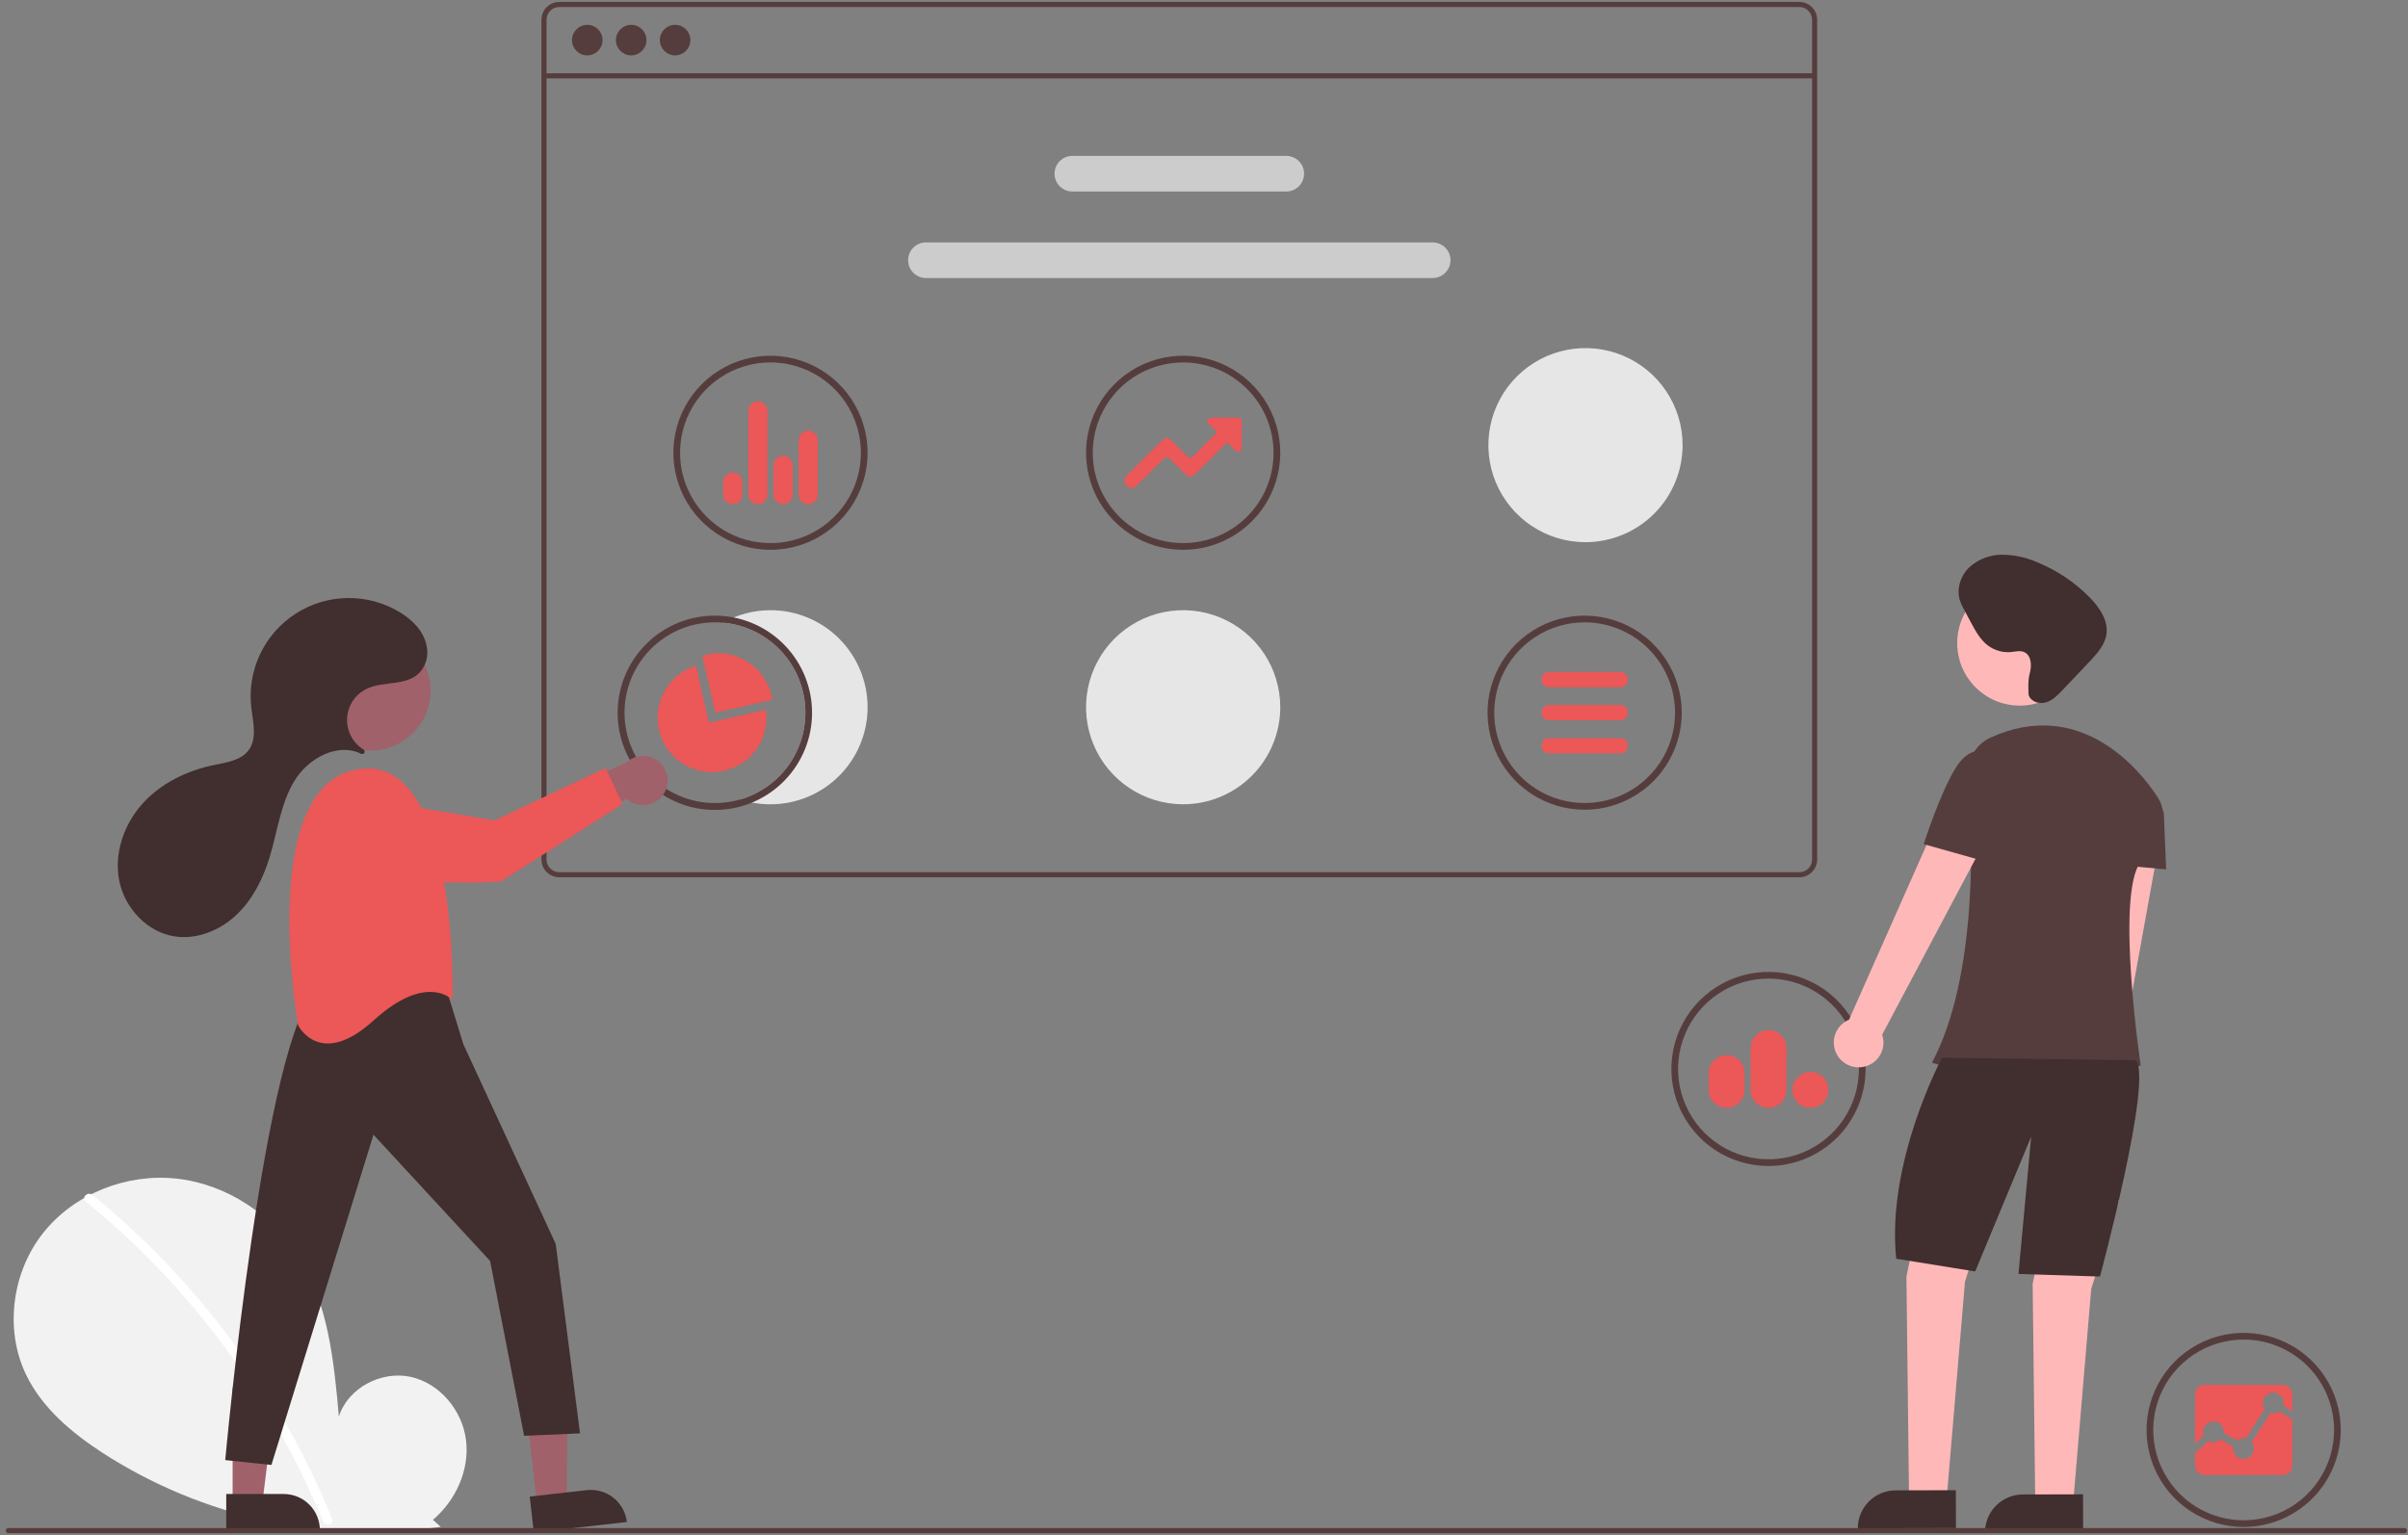 <svg width="356" height="227" viewBox="0 0 356 227" fill="none" xmlns="http://www.w3.org/2000/svg">
<rect x="0" y="0" width="356" height="227" fill="#808080" stroke="none"/>
<g clip-path="url(#clip0_344_10382)">
<path d="M63.998 224.744C67.383 221.885 69.439 217.368 68.9 212.971C68.361 208.574 65.021 204.531 60.688 203.597C56.356 202.664 51.417 205.248 50.101 209.479C49.377 201.323 48.542 192.825 44.204 185.88C40.276 179.591 33.472 175.091 26.099 174.286C18.726 173.481 10.962 176.521 6.364 182.339C1.765 188.156 0.639 196.613 3.86 203.291C6.233 208.211 10.604 211.873 15.184 214.851C29.983 224.396 47.732 228.277 65.167 225.781L63.998 224.744Z" fill="#F2F2F2"/>
<path d="M13.655 176.69C19.739 181.643 25.321 187.183 30.319 193.229C35.318 199.27 39.719 205.78 43.46 212.67C45.551 216.534 47.43 220.51 49.087 224.58C49.425 225.407 48.081 225.768 47.746 224.949C44.81 217.775 41.178 210.905 36.901 204.439C32.646 197.997 27.774 191.982 22.357 186.479C19.292 183.369 16.059 180.429 12.672 177.673C11.978 177.108 12.967 176.13 13.655 176.69Z" fill="white"/>
<path d="M266.017 0.286H82.682C81.983 0.286 81.314 0.564 80.819 1.058C80.325 1.552 80.047 2.221 80.047 2.92V127.095C80.047 127.793 80.325 128.463 80.819 128.957C81.314 129.45 81.983 129.728 82.682 129.729H266.017C266.716 129.728 267.386 129.45 267.88 128.957C268.374 128.463 268.651 127.793 268.652 127.095V2.92C268.651 2.221 268.374 1.552 267.88 1.058C267.386 0.564 266.716 0.286 266.017 0.286ZM267.899 127.095C267.899 127.594 267.701 128.072 267.348 128.425C266.995 128.778 266.516 128.976 266.017 128.976H82.682C82.183 128.976 81.704 128.778 81.351 128.425C80.998 128.072 80.8 127.594 80.8 127.095V2.92C80.8 2.421 80.998 1.942 81.351 1.59C81.704 1.237 82.183 1.038 82.682 1.038H266.017C266.516 1.038 266.995 1.237 267.348 1.59C267.701 1.942 267.899 2.421 267.899 2.92V127.095Z" fill="#563D3D"/>
<path d="M268.276 10.837H80.423V11.589H268.276V10.837Z" fill="#563D3D"/>
<path d="M86.823 8.188C88.07 8.188 89.082 7.177 89.082 5.93C89.082 4.683 88.07 3.672 86.823 3.672C85.576 3.672 84.564 4.683 84.564 5.93C84.564 7.177 85.576 8.188 86.823 8.188Z" fill="#563D3D"/>
<path d="M93.317 8.188C94.564 8.188 95.576 7.177 95.576 5.93C95.576 4.683 94.564 3.672 93.317 3.672C92.069 3.672 91.058 4.683 91.058 5.93C91.058 7.177 92.069 8.188 93.317 8.188Z" fill="#563D3D"/>
<path d="M99.811 8.188C101.058 8.188 102.069 7.177 102.069 5.93C102.069 4.683 101.058 3.672 99.811 3.672C98.563 3.672 97.552 4.683 97.552 5.93C97.552 7.177 98.563 8.188 99.811 8.188Z" fill="#563D3D"/>
<path d="M190.161 28.319H158.538C157.839 28.319 157.169 28.042 156.675 27.548C156.181 27.054 155.903 26.384 155.903 25.685C155.903 24.987 156.181 24.317 156.675 23.823C157.169 23.329 157.839 23.051 158.538 23.051H190.161C190.86 23.051 191.53 23.329 192.024 23.823C192.518 24.317 192.796 24.987 192.796 25.685C192.796 26.384 192.518 27.054 192.024 27.548C191.53 28.042 190.86 28.319 190.161 28.319Z" fill="#CCCCCC"/>
<path d="M211.807 41.113H136.892C136.193 41.113 135.523 40.835 135.029 40.341C134.534 39.847 134.257 39.177 134.257 38.479C134.257 37.78 134.534 37.11 135.029 36.616C135.523 36.122 136.193 35.845 136.892 35.845H211.807C212.506 35.845 213.176 36.122 213.67 36.616C214.165 37.11 214.442 37.78 214.442 38.479C214.442 39.177 214.165 39.847 213.67 40.341C213.176 40.835 212.506 41.113 211.807 41.113Z" fill="#CCCCCC"/>
<path d="M234.275 119.739C231.435 119.739 228.659 118.897 226.298 117.32C223.937 115.743 222.097 113.502 221.01 110.88C219.923 108.258 219.639 105.372 220.193 102.588C220.747 99.805 222.114 97.247 224.122 95.24C226.13 93.233 228.689 91.867 231.474 91.313C234.259 90.759 237.145 91.043 239.769 92.129C242.392 93.216 244.635 95.055 246.212 97.415C247.79 99.775 248.632 102.55 248.632 105.388C248.628 109.193 247.114 112.84 244.422 115.531C241.73 118.221 238.081 119.735 234.275 119.739ZM234.275 92.027C231.631 92.027 229.046 92.811 226.848 94.279C224.65 95.747 222.937 97.834 221.925 100.275C220.913 102.716 220.648 105.403 221.164 107.995C221.68 110.586 222.953 112.967 224.823 114.836C226.692 116.704 229.074 117.977 231.667 118.492C234.26 119.008 236.947 118.743 239.39 117.732C241.832 116.721 243.92 115.008 245.389 112.811C246.858 110.614 247.642 108.031 247.642 105.388C247.638 101.846 246.228 98.45 243.722 95.945C241.216 93.44 237.819 92.031 234.275 92.027Z" fill="#563D3D"/>
<path d="M113.907 81.304C111.068 81.304 108.292 80.462 105.931 78.885C103.57 77.308 101.729 75.067 100.643 72.445C99.556 69.823 99.272 66.937 99.826 64.153C100.38 61.369 101.747 58.812 103.755 56.805C105.763 54.798 108.321 53.431 111.106 52.878C113.891 52.324 116.778 52.608 119.402 53.694C122.025 54.781 124.267 56.62 125.845 58.98C127.423 61.34 128.265 64.115 128.265 66.953C128.26 70.758 126.746 74.405 124.055 77.096C121.363 79.786 117.714 81.299 113.907 81.304ZM113.907 53.592C111.263 53.592 108.679 54.375 106.481 55.843C104.283 57.312 102.569 59.398 101.558 61.84C100.546 64.281 100.281 66.968 100.797 69.56C101.313 72.151 102.586 74.532 104.455 76.401C106.325 78.269 108.706 79.542 111.299 80.057C113.892 80.573 116.58 80.308 119.023 79.297C121.465 78.286 123.553 76.573 125.022 74.376C126.49 72.179 127.274 69.596 127.274 66.953C127.27 63.411 125.861 60.014 123.355 57.51C120.849 55.005 117.451 53.596 113.907 53.592Z" fill="#563D3D"/>
<path d="M119.484 74.56C119.108 74.56 118.748 74.411 118.482 74.146C118.216 73.88 118.066 73.52 118.065 73.144V65.092C118.066 64.717 118.215 64.357 118.481 64.092C118.746 63.826 119.106 63.677 119.482 63.676H119.484C119.86 63.677 120.22 63.826 120.485 64.092C120.751 64.357 120.9 64.717 120.901 65.092V73.144C120.9 73.52 120.751 73.88 120.485 74.145C120.22 74.41 119.86 74.56 119.484 74.56ZM115.786 74.56C115.598 74.562 115.412 74.527 115.238 74.457C115.065 74.386 114.906 74.282 114.773 74.151C114.639 74.019 114.533 73.863 114.46 73.69C114.388 73.517 114.35 73.332 114.349 73.144V68.807C114.349 68.432 114.499 68.072 114.764 67.806C115.03 67.541 115.39 67.392 115.765 67.391H115.786C116.161 67.392 116.521 67.541 116.787 67.806C117.052 68.072 117.202 68.432 117.202 68.807V73.144C117.202 73.52 117.052 73.88 116.787 74.145C116.521 74.41 116.161 74.56 115.786 74.56ZM112.052 74.56C111.676 74.56 111.315 74.411 111.049 74.146C110.783 73.88 110.633 73.52 110.633 73.144V60.761C110.633 60.386 110.782 60.026 111.048 59.76C111.314 59.495 111.674 59.346 112.049 59.345H112.052C112.427 59.346 112.787 59.495 113.053 59.76C113.318 60.026 113.468 60.386 113.468 60.761V73.144C113.468 73.52 113.318 73.88 113.053 74.145C112.787 74.41 112.427 74.56 112.052 74.56ZM108.332 74.56C108.145 74.56 107.961 74.524 107.789 74.453C107.617 74.382 107.46 74.277 107.329 74.146C107.197 74.014 107.093 73.858 107.021 73.686C106.95 73.514 106.914 73.329 106.914 73.143L106.915 71.283C106.916 70.908 107.065 70.548 107.331 70.282C107.596 70.017 107.957 69.868 108.332 69.868C108.708 69.868 109.068 70.018 109.334 70.283C109.599 70.549 109.748 70.909 109.748 71.285V73.144C109.748 73.52 109.598 73.88 109.333 74.145C109.067 74.41 108.707 74.56 108.332 74.56Z" fill="#EC5757"/>
<path d="M331.705 225.798C328.865 225.798 326.089 224.957 323.728 223.38C321.367 221.803 319.527 219.562 318.44 216.939C317.353 214.317 317.069 211.432 317.623 208.648C318.177 205.864 319.544 203.307 321.552 201.3C323.56 199.293 326.118 197.926 328.904 197.372C331.689 196.819 334.575 197.103 337.199 198.189C339.822 199.275 342.065 201.115 343.642 203.475C345.22 205.835 346.062 208.609 346.062 211.448C346.058 215.252 344.544 218.9 341.852 221.59C339.16 224.281 335.511 225.794 331.705 225.798ZM331.705 198.086C329.061 198.086 326.476 198.87 324.278 200.338C322.08 201.806 320.367 203.893 319.355 206.334C318.343 208.776 318.078 211.462 318.594 214.054C319.11 216.646 320.383 219.027 322.252 220.895C324.122 222.764 326.504 224.036 329.097 224.552C331.69 225.068 334.377 224.803 336.82 223.792C339.262 222.78 341.35 221.068 342.819 218.871C344.288 216.673 345.072 214.09 345.072 211.448C345.068 207.905 343.658 204.509 341.152 202.004C338.646 199.499 335.248 198.09 331.705 198.086Z" fill="#563D3D"/>
<path d="M335.662 208.957L332.863 213.235C333.088 213.508 333.21 213.851 333.209 214.204C333.208 214.612 333.046 215.003 332.757 215.291C332.468 215.58 332.077 215.741 331.669 215.741C331.261 215.741 330.87 215.58 330.581 215.291C330.292 215.003 330.13 214.612 330.129 214.204C330.13 214.105 330.139 214.007 330.156 213.909L328.308 212.834C328.07 213.064 327.763 213.212 327.433 213.253C327.104 213.295 326.77 213.228 326.481 213.064L324.516 214.905V216.739C324.517 217.102 324.661 217.45 324.917 217.707C325.174 217.964 325.521 218.109 325.884 218.11H337.521C337.885 218.109 338.233 217.964 338.489 217.707C338.746 217.45 338.891 217.102 338.893 216.739V209.935L337.013 208.686C336.824 208.832 336.604 208.933 336.37 208.98C336.135 209.027 335.893 209.02 335.662 208.957Z" fill="#EC5757"/>
<path d="M327.241 210.198C327.65 210.198 328.041 210.36 328.33 210.649C328.619 210.937 328.781 211.329 328.781 211.737V211.935L330.708 213.013C330.983 212.788 331.328 212.665 331.684 212.665C331.796 212.665 331.908 212.677 332.018 212.7L334.823 208.36C334.683 208.163 334.591 207.936 334.555 207.697C334.52 207.459 334.541 207.215 334.617 206.986C334.694 206.756 334.823 206.549 334.995 206.379C335.167 206.209 335.377 206.083 335.607 206.01C335.837 205.936 336.082 205.918 336.32 205.957C336.559 205.996 336.784 206.091 336.979 206.234C337.174 206.376 337.333 206.563 337.442 206.779C337.551 206.994 337.608 207.232 337.607 207.474C337.607 207.596 337.593 207.718 337.566 207.837L338.893 208.723V206.156C338.891 205.793 338.746 205.445 338.489 205.188C338.233 204.932 337.885 204.787 337.521 204.785H325.884C325.521 204.787 325.174 204.932 324.917 205.189C324.661 205.445 324.517 205.793 324.516 206.156V213.51L325.799 212.281C325.713 212.048 325.685 211.799 325.716 211.553C325.748 211.308 325.838 211.073 325.98 210.87C326.121 210.667 326.31 210.501 326.53 210.387C326.749 210.272 326.993 210.212 327.241 210.212V210.198Z" fill="#EC5757"/>
<path d="M174.919 81.304C172.079 81.304 169.303 80.462 166.942 78.885C164.581 77.308 162.741 75.067 161.654 72.445C160.568 69.823 160.283 66.937 160.837 64.153C161.391 61.369 162.759 58.812 164.767 56.805C166.775 54.798 169.333 53.431 172.118 52.878C174.903 52.324 177.79 52.608 180.413 53.694C183.037 54.781 185.279 56.62 186.857 58.98C188.434 61.34 189.276 64.115 189.276 66.953C189.272 70.758 187.758 74.405 185.066 77.096C182.375 79.786 178.725 81.299 174.919 81.304ZM174.919 53.592C172.275 53.592 169.691 54.375 167.492 55.843C165.294 57.312 163.581 59.398 162.569 61.84C161.557 64.281 161.293 66.968 161.809 69.56C162.324 72.151 163.597 74.532 165.467 76.401C167.336 78.269 169.718 79.542 172.311 80.057C174.904 80.573 177.592 80.308 180.034 79.297C182.477 78.286 184.564 76.573 186.033 74.376C187.502 72.179 188.286 69.596 188.286 66.953C188.282 63.411 186.872 60.014 184.366 57.51C181.86 55.005 178.463 53.596 174.919 53.592Z" fill="#563D3D"/>
<path d="M167.291 72.155C167.085 72.155 166.883 72.093 166.712 71.979C166.54 71.864 166.406 71.702 166.327 71.511C166.248 71.321 166.227 71.111 166.267 70.909C166.307 70.706 166.406 70.52 166.552 70.374L171.857 65.057C171.939 64.974 172.038 64.908 172.146 64.863C172.254 64.818 172.37 64.795 172.488 64.795H172.488C172.605 64.795 172.721 64.818 172.83 64.862C172.938 64.907 173.036 64.973 173.119 65.056L175.579 67.515C175.629 67.565 175.687 67.605 175.752 67.632C175.817 67.658 175.887 67.672 175.957 67.672C176.028 67.672 176.097 67.658 176.162 67.631C176.227 67.605 176.286 67.565 176.336 67.515L179.809 64.037C179.826 64.021 179.839 64.001 179.848 63.979C179.857 63.958 179.862 63.934 179.862 63.911C179.862 63.888 179.857 63.864 179.848 63.843C179.839 63.821 179.826 63.802 179.809 63.785L178.685 62.664C178.61 62.589 178.559 62.494 178.539 62.39C178.518 62.286 178.528 62.179 178.569 62.081C178.609 61.983 178.678 61.899 178.766 61.841C178.854 61.782 178.957 61.751 179.063 61.751H183.055C183.197 61.751 183.333 61.807 183.433 61.907C183.533 62.008 183.59 62.144 183.59 62.285V66.273C183.59 66.379 183.559 66.482 183.5 66.57C183.441 66.658 183.358 66.726 183.26 66.767C183.162 66.807 183.054 66.818 182.951 66.797C182.847 66.777 182.752 66.726 182.677 66.651L181.551 65.526C181.535 65.509 181.515 65.496 181.493 65.487C181.472 65.478 181.449 65.474 181.425 65.474C181.402 65.474 181.378 65.478 181.357 65.487C181.335 65.496 181.316 65.509 181.299 65.526L176.595 70.224C176.513 70.307 176.414 70.373 176.306 70.418C176.198 70.463 176.082 70.486 175.965 70.485C175.848 70.486 175.732 70.463 175.624 70.418C175.515 70.373 175.417 70.307 175.334 70.224L172.873 67.764C172.771 67.666 172.636 67.612 172.495 67.612C172.354 67.612 172.218 67.666 172.116 67.764L168.029 71.849C167.933 71.946 167.818 72.023 167.691 72.076C167.564 72.128 167.428 72.155 167.291 72.155Z" fill="#EC5757"/>
<path d="M174.919 118.932C172.079 118.932 169.303 118.091 166.942 116.514C164.581 114.937 162.741 112.695 161.654 110.073C160.568 107.451 160.283 104.565 160.837 101.782C161.391 98.998 162.759 96.441 164.767 94.434C166.775 92.427 169.333 91.06 172.118 90.506C174.903 89.953 177.79 90.237 180.413 91.323C183.037 92.409 185.279 94.248 186.857 96.608C188.434 98.968 189.276 101.743 189.276 104.581C189.272 108.386 187.758 112.034 185.066 114.724C182.375 117.415 178.725 118.928 174.919 118.932Z" fill="#E6E6E6"/>
<path d="M234.399 80.175C231.56 80.175 228.784 79.333 226.423 77.756C224.062 76.179 222.222 73.938 221.135 71.316C220.048 68.694 219.764 65.808 220.318 63.024C220.872 60.24 222.239 57.683 224.247 55.676C226.255 53.669 228.813 52.303 231.598 51.749C234.383 51.195 237.27 51.479 239.894 52.566C242.517 53.652 244.759 55.491 246.337 57.851C247.915 60.211 248.757 62.986 248.757 65.824C248.752 69.629 247.238 73.276 244.547 75.967C241.855 78.657 238.206 80.171 234.399 80.175Z" fill="#E6E6E6"/>
<path d="M113.908 90.231C111.443 90.234 109.021 90.868 106.872 92.074C109.977 92.349 112.889 93.699 115.104 95.892C117.319 98.086 118.698 100.984 119.002 104.085C119.305 107.187 118.515 110.297 116.768 112.878C115.02 115.459 112.425 117.348 109.432 118.219C109.992 118.405 110.564 118.554 111.144 118.667C112.055 118.846 112.98 118.935 113.908 118.934C117.716 118.934 121.368 117.422 124.06 114.73C126.753 112.039 128.266 108.388 128.266 104.582C128.266 100.776 126.753 97.125 124.06 94.434C121.368 91.743 117.716 90.231 113.908 90.231Z" fill="#E6E6E6"/>
<path d="M108.46 91.307C107.551 91.125 106.625 91.034 105.697 91.036C102.005 91.032 98.454 92.448 95.778 94.991C93.103 97.534 91.509 101.008 91.327 104.693C91.144 108.379 92.388 111.993 94.799 114.787C97.211 117.581 100.605 119.341 104.279 119.701C107.953 120.061 111.625 118.994 114.534 116.722C117.442 114.45 119.364 111.146 119.902 107.495C120.44 103.844 119.551 100.127 117.421 97.113C115.291 94.099 112.082 92.02 108.46 91.307ZM109.432 118.219C107.593 118.754 105.661 118.887 103.766 118.611C101.871 118.334 100.058 117.654 98.449 116.616C96.84 115.578 95.473 114.207 94.44 112.595C93.407 110.983 92.733 109.169 92.463 107.274C92.193 105.379 92.333 103.448 92.874 101.612C93.415 99.776 94.345 98.078 95.6 96.632C96.855 95.186 98.406 94.026 100.148 93.232C101.89 92.437 103.782 92.026 105.697 92.026C106.092 92.026 106.484 92.045 106.872 92.075C109.977 92.349 112.889 93.7 115.104 95.893C117.319 98.086 118.698 100.984 119.002 104.086C119.305 107.187 118.515 110.297 116.768 112.878C115.02 115.459 112.425 117.348 109.432 118.219Z" fill="#563D3D"/>
<path d="M114.057 102.862C113.582 100.782 112.302 98.977 110.496 97.84C108.691 96.704 106.508 96.33 104.427 96.801C104.224 96.848 104.013 96.905 103.828 96.962L105.747 105.389L114.178 103.475C114.142 103.279 114.103 103.065 114.057 102.862Z" fill="#EC5757"/>
<path d="M113.24 104.953L104.805 106.868L102.89 98.44C101.42 98.895 100.11 99.762 99.117 100.938C98.125 102.114 97.49 103.55 97.289 105.075C97.088 106.601 97.328 108.152 97.982 109.545C98.636 110.938 99.676 112.114 100.979 112.934C102.281 113.755 103.792 114.184 105.331 114.173C106.87 114.161 108.374 113.708 109.664 112.868C110.954 112.028 111.975 110.836 112.608 109.433C113.241 108.03 113.457 106.476 113.233 104.953H113.24Z" fill="#EC5757"/>
<path d="M261.455 172.42C258.616 172.42 255.84 171.578 253.479 170.001C251.118 168.424 249.277 166.183 248.191 163.56C247.104 160.938 246.82 158.053 247.374 155.269C247.928 152.485 249.295 149.928 251.303 147.921C253.311 145.914 255.869 144.547 258.654 143.994C261.439 143.44 264.326 143.724 266.95 144.81C269.573 145.896 271.815 147.736 273.393 150.096C274.971 152.456 275.813 155.23 275.813 158.069C275.808 161.873 274.294 165.521 271.603 168.211C268.911 170.902 265.262 172.415 261.455 172.42ZM261.455 144.708C258.811 144.708 256.227 145.491 254.029 146.959C251.831 148.427 250.117 150.514 249.106 152.956C248.094 155.397 247.829 158.083 248.345 160.675C248.861 163.267 250.134 165.648 252.003 167.516C253.873 169.385 256.254 170.658 258.847 171.173C261.44 171.689 264.128 171.424 266.571 170.413C269.013 169.401 271.101 167.689 272.57 165.492C274.038 163.294 274.822 160.711 274.822 158.069C274.818 154.526 273.409 151.13 270.903 148.625C268.397 146.12 264.999 144.712 261.455 144.708Z" fill="#563D3D"/>
<path d="M267.65 163.818C267.125 163.819 266.611 163.663 266.174 163.372C265.737 163.08 265.396 162.666 265.194 162.181C264.993 161.695 264.94 161.161 265.042 160.646C265.144 160.131 265.397 159.658 265.768 159.286C266.14 158.914 266.613 158.661 267.128 158.558C267.644 158.455 268.178 158.508 268.664 158.708C269.149 158.909 269.564 159.249 269.857 159.686C270.149 160.122 270.305 160.636 270.306 161.161C270.306 161.865 270.026 162.541 269.528 163.039C269.03 163.537 268.355 163.818 267.65 163.818ZM261.455 163.818C260.751 163.818 260.076 163.538 259.579 163.04C259.081 162.543 258.801 161.868 258.8 161.164V154.972C258.801 154.269 259.081 153.595 259.579 153.098C260.077 152.6 260.752 152.321 261.455 152.321C262.159 152.321 262.834 152.6 263.332 153.098C263.83 153.595 264.11 154.269 264.111 154.972V161.164C264.11 161.868 263.83 162.543 263.332 163.04C262.834 163.538 262.159 163.818 261.455 163.818ZM255.262 163.818C254.558 163.818 253.882 163.538 253.384 163.04C252.886 162.542 252.606 161.867 252.605 161.163V158.689C252.605 157.984 252.885 157.309 253.383 156.811C253.882 156.312 254.557 156.033 255.262 156.033C255.967 156.033 256.643 156.312 257.141 156.811C257.639 157.309 257.919 157.984 257.919 158.689V161.163C257.918 161.867 257.638 162.542 257.14 163.04C256.642 163.538 255.966 163.818 255.262 163.818Z" fill="#EC5757"/>
<path d="M79.398 222.453L83.774 221.957L83.941 204.849L77.482 205.581L79.398 222.453Z" fill="#A0616A"/>
<path d="M92.675 225.061L78.921 226.621L78.318 221.309L86.758 220.352C88.167 220.192 89.582 220.598 90.692 221.481C91.802 222.364 92.515 223.652 92.675 225.061Z" fill="#412E2E"/>
<path d="M34.392 222.18L38.797 222.179L40.892 205.199L34.392 205.2L34.392 222.18Z" fill="#A0616A"/>
<path d="M47.29 226.268L33.449 226.268L33.448 220.923L41.942 220.922C43.361 220.922 44.721 221.485 45.724 222.488C46.727 223.49 47.29 224.85 47.29 226.268Z" fill="#412E2E"/>
<path d="M65.992 146.246L68.506 154.422L82.157 183.949L85.75 211.958L77.487 212.317L72.458 186.463L55.214 167.791L40.126 216.626L33.301 215.907C33.301 215.907 39.048 152.71 46.952 146.246C46.952 146.246 59.884 140.142 65.992 146.246Z" fill="#412E2E"/>
<path d="M54.837 110.969C59.71 110.969 63.66 107.02 63.66 102.149C63.66 97.279 59.71 93.33 54.837 93.33C49.964 93.33 46.013 97.279 46.013 102.149C46.013 107.02 49.964 110.969 54.837 110.969Z" fill="#A0616A"/>
<path d="M66.89 147.861C66.89 147.861 67.967 111.235 52.879 113.749C37.791 116.262 44.078 151.632 44.078 151.632C44.078 151.632 47.311 158.095 55.214 150.913C63.117 143.732 66.89 147.861 66.89 147.861Z" fill="#EC5757"/>
<path d="M98.126 117.377C97.843 117.822 97.465 118.2 97.02 118.484C96.575 118.768 96.072 118.951 95.549 119.02C95.025 119.089 94.493 119.042 93.989 118.883C93.486 118.724 93.023 118.457 92.634 118.1L81.332 124.186L81.924 117.544L92.566 112.783C93.209 112.17 94.055 111.813 94.944 111.782C95.832 111.75 96.701 112.045 97.387 112.611C98.072 113.178 98.526 113.975 98.662 114.854C98.798 115.732 98.607 116.63 98.126 117.377Z" fill="#A0616A"/>
<path d="M54.752 118.221L73.097 121.321L89.538 113.563L92.034 118.898L74.037 130.356C74.037 130.356 54.983 131.649 50.578 126.627C48.926 124.744 48.737 123.029 49.146 121.622C49.505 120.469 50.273 119.487 51.305 118.861C52.338 118.235 53.564 118.007 54.752 118.221Z" fill="#EC5757"/>
<path d="M53.787 111.416C53.829 111.378 53.862 111.331 53.883 111.279C53.904 111.226 53.912 111.169 53.907 111.113C53.902 111.056 53.884 111.002 53.854 110.954C53.825 110.906 53.784 110.865 53.736 110.835C52.952 110.35 52.314 109.663 51.888 108.847C51.462 108.03 51.264 107.113 51.314 106.194C51.365 105.274 51.662 104.385 52.175 103.619C52.688 102.854 53.398 102.241 54.23 101.845C56.824 100.609 60.34 101.571 62.257 99.195C62.647 98.687 62.923 98.1 63.066 97.476C63.208 96.851 63.215 96.204 63.084 95.576C62.67 93.333 60.983 91.666 59.093 90.524C56.772 89.121 54.103 88.397 51.391 88.432C48.678 88.467 46.029 89.261 43.745 90.724C41.461 92.186 39.632 94.26 38.466 96.708C37.3 99.156 36.843 101.882 37.147 104.577C37.391 106.736 38.058 109.158 36.773 110.911C35.643 112.454 33.508 112.743 31.634 113.127C27.613 113.949 23.733 115.847 21.005 118.911C18.276 121.975 16.82 126.275 17.643 130.294C18.466 134.314 21.766 137.846 25.823 138.469C29.125 138.976 32.535 137.574 34.959 135.277C37.384 132.98 38.917 129.878 39.884 126.682C41.031 122.888 41.484 118.8 43.556 115.421C45.583 112.114 49.952 109.743 53.375 111.465C53.441 111.499 53.516 111.513 53.589 111.504C53.663 111.496 53.732 111.465 53.787 111.416Z" fill="#412E2E"/>
<path d="M309.481 176.696C309.958 176.458 310.378 176.119 310.71 175.702C311.042 175.285 311.279 174.8 311.403 174.281C311.527 173.763 311.537 173.224 311.43 172.701C311.323 172.179 311.103 171.686 310.785 171.258L319.287 124.231L311.354 124.127L305.45 170.63C304.766 171.212 304.319 172.024 304.193 172.912C304.068 173.801 304.273 174.705 304.77 175.453C305.267 176.2 306.021 176.74 306.889 176.969C307.757 177.198 308.68 177.101 309.481 176.696Z" fill="#FFB8B8"/>
<path d="M284.86 174.466L281.848 188.765L282.224 220.749H287.871L290.506 189.517L294.647 176.347L284.86 174.466Z" fill="#FFB8B8"/>
<path d="M303.522 175.539L300.51 189.838L300.887 221.823H306.534L309.169 190.591L313.31 177.421L303.522 175.539Z" fill="#FFB8B8"/>
<path d="M280.252 220.386L289.153 220.364L289.167 225.966L274.662 226.002C274.66 225.266 274.803 224.538 275.083 223.857C275.363 223.177 275.774 222.558 276.293 222.037C276.812 221.515 277.429 221.101 278.108 220.818C278.788 220.535 279.516 220.388 280.252 220.386Z" fill="#412E2E"/>
<path d="M299.053 220.991L307.954 220.969L307.968 226.57L293.463 226.607C293.461 225.871 293.605 225.142 293.884 224.462C294.164 223.782 294.576 223.163 295.095 222.641C295.614 222.12 296.231 221.706 296.91 221.423C297.589 221.139 298.318 220.993 299.053 220.991Z" fill="#412E2E"/>
<path d="M298.6 104.342C303.707 104.342 307.846 100.205 307.846 95.1C307.846 89.996 303.707 85.858 298.6 85.858C293.494 85.858 289.354 89.996 289.354 95.1C289.354 100.205 293.494 104.342 298.6 104.342Z" fill="#FFB8B8"/>
<path d="M319.033 117.959C316.22 113.547 307.388 103.083 294.245 109.089C293.209 109.568 292.345 110.352 291.769 111.336C291.192 112.32 290.931 113.457 291.02 114.594C291.656 122.985 292.458 144.364 285.612 157.157C285.612 157.157 305.565 163.177 316.482 157.533C316.482 157.533 312.717 132.321 316.482 127.43C317.737 125.866 318.754 124.126 319.498 122.265C319.76 121.56 319.854 120.804 319.773 120.057C319.693 119.31 319.439 118.592 319.033 117.959Z" fill="#563D3D"/>
<path d="M315.352 117.646L319.047 119.185C319.293 119.288 319.504 119.458 319.657 119.677C319.809 119.895 319.896 120.152 319.907 120.418L320.246 128.559L311.964 127.806L315.352 117.646Z" fill="#563D3D"/>
<path d="M287.118 156.404C287.118 156.404 278.836 171.832 280.342 186.131L292.012 188.013L300.294 168.069L298.412 188.389L310.459 188.765C310.459 188.765 318.364 159.415 315.729 156.781L287.118 156.404Z" fill="#412E2E"/>
<path d="M275.355 157.781C275.883 157.701 276.386 157.506 276.829 157.21C277.273 156.914 277.646 156.524 277.923 156.068C278.199 155.612 278.373 155.102 278.431 154.572C278.488 154.042 278.429 153.505 278.257 153.001L295.058 121.344L287.535 118.825L273.368 150.776C272.539 151.121 271.865 151.758 271.474 152.566C271.084 153.374 271.004 154.298 271.249 155.161C271.494 156.025 272.047 156.768 272.804 157.251C273.561 157.734 274.469 157.923 275.355 157.781Z" fill="#FFB8B8"/>
<path d="M297.352 112.774L294.24 111.382C294.24 111.382 291.602 109.747 289.263 113.345C286.924 116.942 284.398 124.826 284.398 124.826L294.551 127.682L297.352 112.774Z" fill="#563D3D"/>
<path d="M300.081 99.55C300.413 98.398 300.317 96.839 299.2 96.403C298.618 96.176 297.968 96.355 297.346 96.419C296.13 96.538 294.912 96.203 293.928 95.478C292.772 94.619 292.058 93.306 291.38 92.036L290.354 90.115C290.126 89.715 289.932 89.296 289.773 88.863C289.202 87.167 289.822 85.204 291.09 83.941C292.415 82.708 294.16 82.025 295.97 82.028C297.766 82.041 299.54 82.421 301.184 83.145C304.106 84.335 306.752 86.112 308.959 88.366C310.402 89.841 311.715 91.763 311.414 93.803C311.179 95.392 310.021 96.664 308.916 97.829L304.909 102.058C304.199 102.807 303.441 103.586 302.45 103.874C301.459 104.162 300.182 103.739 299.912 102.743C299.912 102.743 299.749 100.702 300.081 99.55Z" fill="#412E2E"/>
<path d="M355.481 226.714H1.234C1.134 226.714 1.038 226.675 0.967 226.604C0.897 226.534 0.857 226.438 0.857 226.338C0.857 226.238 0.897 226.143 0.967 226.072C1.038 226.002 1.134 225.962 1.234 225.962H355.481C355.581 225.962 355.676 226.002 355.747 226.072C355.818 226.143 355.857 226.238 355.857 226.338C355.857 226.438 355.818 226.534 355.747 226.604C355.676 226.675 355.581 226.714 355.481 226.714Z" fill="#563D3D"/>
<path d="M239.545 111.408H229.004C228.705 111.408 228.417 111.289 228.206 111.077C227.994 110.866 227.875 110.579 227.875 110.279C227.875 109.98 227.994 109.693 228.206 109.481C228.417 109.269 228.705 109.15 229.004 109.15H239.545C239.844 109.15 240.132 109.269 240.344 109.481C240.555 109.693 240.674 109.98 240.674 110.279C240.674 110.579 240.555 110.866 240.344 111.077C240.132 111.289 239.844 111.408 239.545 111.408Z" fill="#EC5757"/>
<path d="M239.545 106.517H229.004C228.705 106.517 228.417 106.398 228.206 106.186C227.994 105.974 227.875 105.687 227.875 105.388C227.875 105.088 227.994 104.801 228.206 104.589C228.417 104.378 228.705 104.259 229.004 104.259H239.545C239.844 104.259 240.132 104.378 240.344 104.589C240.555 104.801 240.674 105.088 240.674 105.388C240.674 105.687 240.555 105.974 240.344 106.186C240.132 106.398 239.844 106.517 239.545 106.517Z" fill="#EC5757"/>
<path d="M239.545 101.625H229.004C228.705 101.625 228.417 101.506 228.206 101.294C227.994 101.083 227.875 100.795 227.875 100.496C227.875 100.197 227.994 99.909 228.206 99.698C228.417 99.486 228.705 99.367 229.004 99.367H239.545C239.844 99.367 240.132 99.486 240.344 99.698C240.555 99.909 240.674 100.197 240.674 100.496C240.674 100.795 240.555 101.083 240.344 101.294C240.132 101.506 239.844 101.625 239.545 101.625Z" fill="#EC5757"/>
</g>
<defs>
<clipPath id="clip0_344_10382">
<rect width="355" height="226.429" fill="white" transform="translate(0.857 0.286)"/>
</clipPath>
</defs>
</svg>
